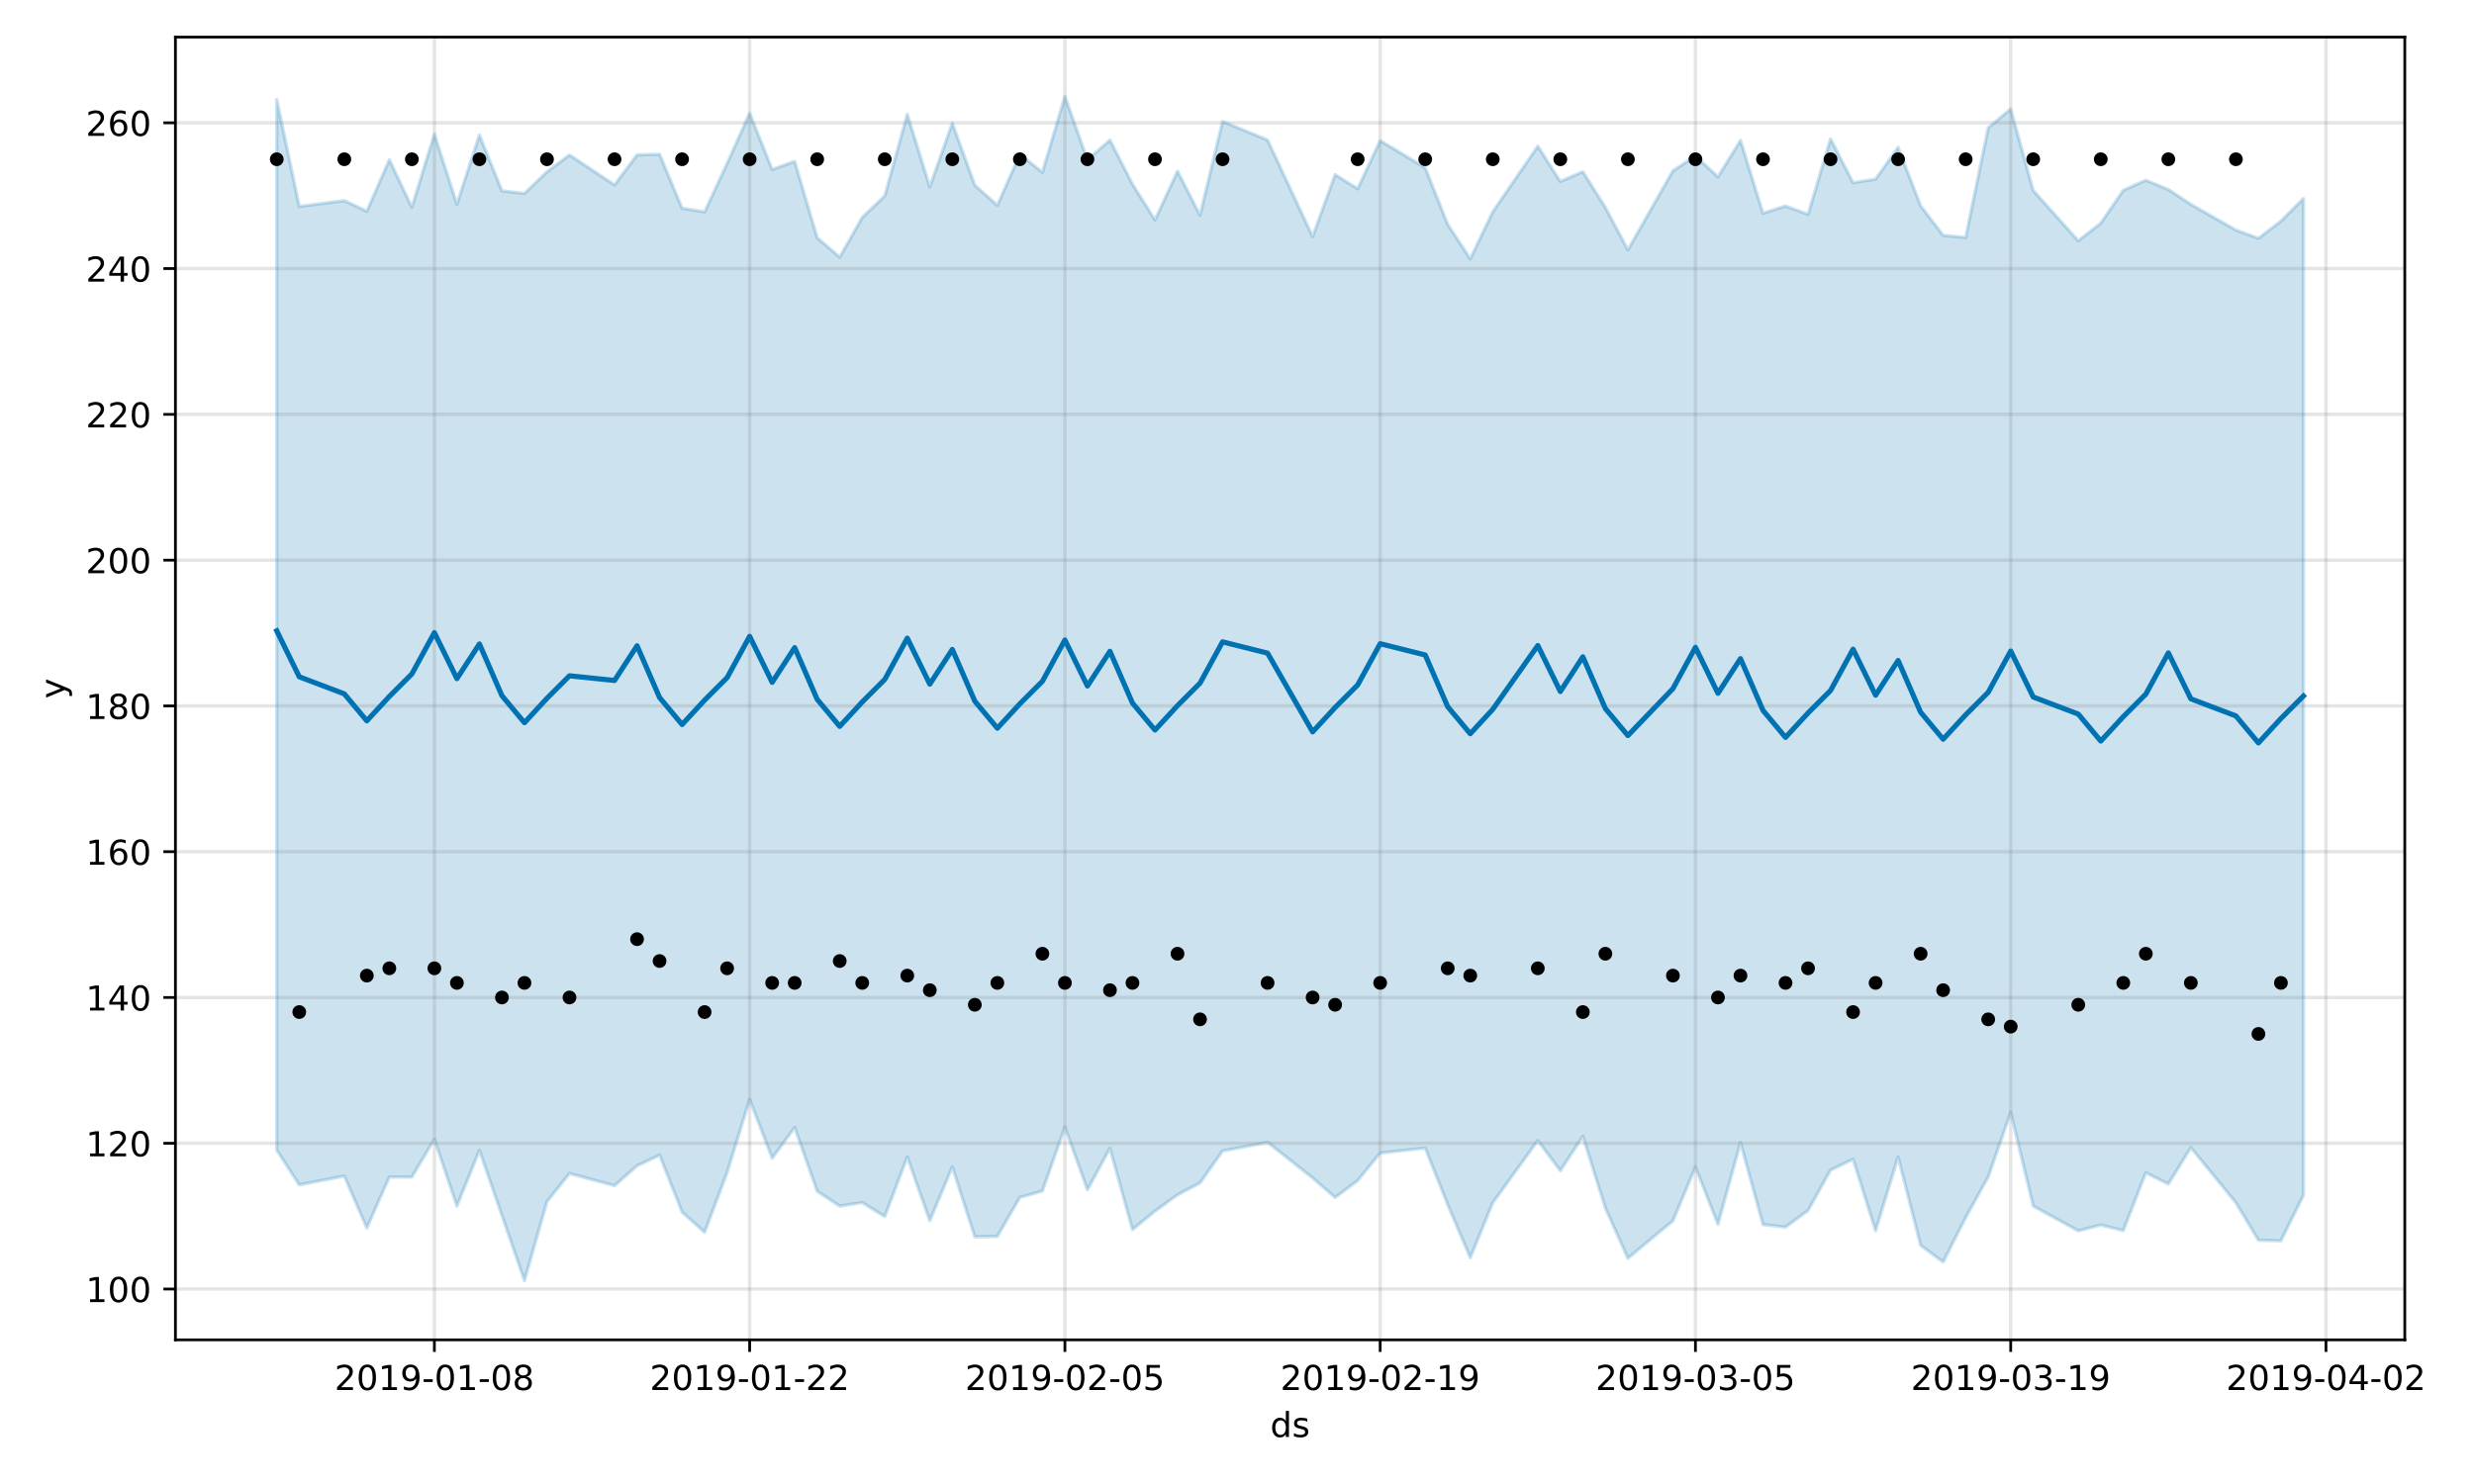 <?xml version="1.0" encoding="utf-8" standalone="no"?>
<!DOCTYPE svg PUBLIC "-//W3C//DTD SVG 1.1//EN"
  "http://www.w3.org/Graphics/SVG/1.1/DTD/svg11.dtd">
<!-- Created with matplotlib (https://matplotlib.org/) -->
<svg height="432pt" version="1.1" viewBox="0 0 720 432" width="720pt" xmlns="http://www.w3.org/2000/svg" xmlns:xlink="http://www.w3.org/1999/xlink">
 <defs>
  <style type="text/css">
*{stroke-linecap:butt;stroke-linejoin:round;}
  </style>
 </defs>
 <g id="figure_1">
  <g id="patch_1">
   <path d="M 0 432 
L 720 432 
L 720 0 
L 0 0 
z
" style="fill:#ffffff;"/>
  </g>
  <g id="axes_1">
   <g id="patch_2">
    <path d="M 51.05 390.04 
L 699.857 390.04 
L 699.857 10.8 
L 51.05 10.8 
z
" style="fill:#ffffff;"/>
   </g>
   <g id="PolyCollection_1">
    <defs>
     <path d="M 80.541 -403.048 
L 80.541 -97.184 
L 87.095 -87.091 
L 100.202 -89.634 
L 106.756 -74.537 
L 113.309 -89.351 
L 119.863 -89.359 
L 126.417 -100.333 
L 132.97 -80.914 
L 139.524 -97.106 
L 146.077 -78.193 
L 152.631 -59.198 
L 159.185 -82.202 
L 165.738 -90.388 
L 178.845 -86.856 
L 185.399 -92.626 
L 191.953 -95.744 
L 198.506 -79.152 
L 205.06 -73.277 
L 211.613 -90.666 
L 218.167 -111.923 
L 224.721 -94.846 
L 231.274 -103.772 
L 237.828 -85.218 
L 244.381 -80.905 
L 250.935 -81.916 
L 257.489 -77.868 
L 264.042 -95.189 
L 270.596 -76.638 
L 277.15 -92.286 
L 283.703 -71.959 
L 290.257 -72.076 
L 296.81 -83.431 
L 303.364 -85.276 
L 309.918 -103.904 
L 316.471 -85.629 
L 323.025 -97.724 
L 329.578 -74.044 
L 336.132 -79.428 
L 342.686 -84.171 
L 349.239 -87.632 
L 355.793 -96.943 
L 368.9 -99.463 
L 382.007 -89.091 
L 388.561 -83.405 
L 395.114 -88.299 
L 401.668 -96.357 
L 414.775 -97.785 
L 421.329 -81.3 
L 427.883 -65.864 
L 434.436 -81.858 
L 447.543 -99.975 
L 454.097 -91.191 
L 460.651 -101.205 
L 467.204 -80.355 
L 473.758 -65.709 
L 486.865 -76.616 
L 493.419 -92.244 
L 499.972 -75.598 
L 506.526 -99.376 
L 513.079 -75.518 
L 519.633 -74.772 
L 526.187 -79.618 
L 532.74 -91.374 
L 539.294 -94.545 
L 545.847 -73.724 
L 552.401 -95.172 
L 558.955 -69.48 
L 565.508 -64.612 
L 572.062 -77.556 
L 578.616 -89.359 
L 585.169 -108.179 
L 591.723 -80.903 
L 604.83 -73.694 
L 611.384 -75.398 
L 617.937 -73.784 
L 624.491 -90.607 
L 631.044 -87.317 
L 637.598 -97.925 
L 650.705 -81.879 
L 657.259 -70.973 
L 663.812 -70.799 
L 670.366 -84.064 
L 670.366 -374.19 
L 670.366 -374.19 
L 663.812 -367.636 
L 657.259 -362.617 
L 650.705 -365.03 
L 637.598 -372.502 
L 631.044 -376.833 
L 624.491 -379.53 
L 617.937 -376.607 
L 611.384 -367.035 
L 604.83 -361.908 
L 591.723 -376.535 
L 585.169 -400.286 
L 578.616 -394.8 
L 572.062 -362.869 
L 565.508 -363.485 
L 558.955 -372.113 
L 552.401 -389.088 
L 545.847 -379.865 
L 539.294 -378.812 
L 532.74 -391.574 
L 526.187 -369.601 
L 519.633 -372.034 
L 513.079 -369.906 
L 506.526 -391.139 
L 499.972 -380.509 
L 493.419 -386.598 
L 486.865 -382.272 
L 473.758 -359.265 
L 467.204 -371.611 
L 460.651 -382.013 
L 454.097 -379.172 
L 447.543 -389.448 
L 434.436 -370.339 
L 427.883 -356.642 
L 421.329 -366.666 
L 414.775 -383.162 
L 401.668 -391.06 
L 395.114 -377.058 
L 388.561 -381.156 
L 382.007 -363.135 
L 368.9 -391.236 
L 355.793 -396.65 
L 349.239 -369.339 
L 342.686 -382.161 
L 336.132 -367.988 
L 329.578 -378.385 
L 323.025 -391.22 
L 316.471 -385.444 
L 309.918 -403.962 
L 303.364 -381.855 
L 296.81 -387.083 
L 290.257 -372.232 
L 283.703 -378.092 
L 277.15 -396.146 
L 270.596 -377.608 
L 264.042 -398.753 
L 257.489 -374.984 
L 250.935 -368.689 
L 244.381 -357.142 
L 237.828 -362.8 
L 231.274 -385.03 
L 224.721 -382.667 
L 218.167 -399.043 
L 211.613 -384.416 
L 205.06 -370.33 
L 198.506 -371.383 
L 191.953 -387.101 
L 185.399 -386.905 
L 178.845 -378.177 
L 165.738 -386.876 
L 159.185 -381.989 
L 152.631 -375.686 
L 146.077 -376.444 
L 139.524 -392.695 
L 132.97 -372.572 
L 126.417 -392.961 
L 119.863 -371.668 
L 113.309 -385.489 
L 106.756 -370.522 
L 100.202 -373.606 
L 87.095 -371.901 
L 80.541 -403.048 
z
" id="m504b63854e" style="stroke:#0072b2;stroke-opacity:0.2;"/>
    </defs>
    <g clip-path="url(#p8375d960d8)">
     <use style="fill:#0072b2;fill-opacity:0.2;stroke:#0072b2;stroke-opacity:0.2;" x="0" xlink:href="#m504b63854e" y="432"/>
    </g>
   </g>
   <g id="matplotlib.axis_1">
    <g id="xtick_1">
     <g id="line2d_1">
      <path clip-path="url(#p8375d960d8)" d="M 126.417 390.04 
L 126.417 10.8 
" style="fill:none;stroke:#808080;stroke-linecap:square;stroke-opacity:0.2;"/>
     </g>
     <g id="line2d_2">
      <defs>
       <path d="M 0 0 
L 0 3.5 
" id="mad2971c8ca" style="stroke:#000000;stroke-width:0.8;"/>
      </defs>
      <g>
       <use style="stroke:#000000;stroke-width:0.8;" x="126.417" xlink:href="#mad2971c8ca" y="390.04"/>
      </g>
     </g>
     <g id="text_1">
      <!-- 2019-01-08 -->
      <defs>
       <path d="M 19.188 8.297 
L 53.609 8.297 
L 53.609 0 
L 7.328 0 
L 7.328 8.297 
Q 12.938 14.109 22.625 23.891 
Q 32.328 33.688 34.812 36.531 
Q 39.547 41.844 41.422 45.531 
Q 43.312 49.219 43.312 52.781 
Q 43.312 58.594 39.234 62.25 
Q 35.156 65.922 28.609 65.922 
Q 23.969 65.922 18.812 64.312 
Q 13.672 62.703 7.812 59.422 
L 7.812 69.391 
Q 13.766 71.781 18.938 73 
Q 24.125 74.219 28.422 74.219 
Q 39.75 74.219 46.484 68.547 
Q 53.219 62.891 53.219 53.422 
Q 53.219 48.922 51.531 44.891 
Q 49.859 40.875 45.406 35.406 
Q 44.188 33.984 37.641 27.219 
Q 31.109 20.453 19.188 8.297 
z
" id="DejaVuSans-50"/>
       <path d="M 31.781 66.406 
Q 24.172 66.406 20.328 58.906 
Q 16.5 51.422 16.5 36.375 
Q 16.5 21.391 20.328 13.891 
Q 24.172 6.391 31.781 6.391 
Q 39.453 6.391 43.281 13.891 
Q 47.125 21.391 47.125 36.375 
Q 47.125 51.422 43.281 58.906 
Q 39.453 66.406 31.781 66.406 
z
M 31.781 74.219 
Q 44.047 74.219 50.516 64.516 
Q 56.984 54.828 56.984 36.375 
Q 56.984 17.969 50.516 8.266 
Q 44.047 -1.422 31.781 -1.422 
Q 19.531 -1.422 13.062 8.266 
Q 6.594 17.969 6.594 36.375 
Q 6.594 54.828 13.062 64.516 
Q 19.531 74.219 31.781 74.219 
z
" id="DejaVuSans-48"/>
       <path d="M 12.406 8.297 
L 28.516 8.297 
L 28.516 63.922 
L 10.984 60.406 
L 10.984 69.391 
L 28.422 72.906 
L 38.281 72.906 
L 38.281 8.297 
L 54.391 8.297 
L 54.391 0 
L 12.406 0 
z
" id="DejaVuSans-49"/>
       <path d="M 10.984 1.516 
L 10.984 10.5 
Q 14.703 8.734 18.5 7.812 
Q 22.312 6.891 25.984 6.891 
Q 35.75 6.891 40.891 13.453 
Q 46.047 20.016 46.781 33.406 
Q 43.953 29.203 39.594 26.953 
Q 35.25 24.703 29.984 24.703 
Q 19.047 24.703 12.672 31.312 
Q 6.297 37.938 6.297 49.422 
Q 6.297 60.641 12.938 67.422 
Q 19.578 74.219 30.609 74.219 
Q 43.266 74.219 49.922 64.516 
Q 56.594 54.828 56.594 36.375 
Q 56.594 19.141 48.406 8.859 
Q 40.234 -1.422 26.422 -1.422 
Q 22.703 -1.422 18.891 -0.688 
Q 15.094 0.047 10.984 1.516 
z
M 30.609 32.422 
Q 37.25 32.422 41.125 36.953 
Q 45.016 41.5 45.016 49.422 
Q 45.016 57.281 41.125 61.844 
Q 37.25 66.406 30.609 66.406 
Q 23.969 66.406 20.094 61.844 
Q 16.219 57.281 16.219 49.422 
Q 16.219 41.5 20.094 36.953 
Q 23.969 32.422 30.609 32.422 
z
" id="DejaVuSans-57"/>
       <path d="M 4.891 31.391 
L 31.203 31.391 
L 31.203 23.391 
L 4.891 23.391 
z
" id="DejaVuSans-45"/>
       <path d="M 31.781 34.625 
Q 24.75 34.625 20.719 30.859 
Q 16.703 27.094 16.703 20.516 
Q 16.703 13.922 20.719 10.156 
Q 24.75 6.391 31.781 6.391 
Q 38.812 6.391 42.859 10.172 
Q 46.922 13.969 46.922 20.516 
Q 46.922 27.094 42.891 30.859 
Q 38.875 34.625 31.781 34.625 
z
M 21.922 38.812 
Q 15.578 40.375 12.031 44.719 
Q 8.5 49.078 8.5 55.328 
Q 8.5 64.062 14.719 69.141 
Q 20.953 74.219 31.781 74.219 
Q 42.672 74.219 48.875 69.141 
Q 55.078 64.062 55.078 55.328 
Q 55.078 49.078 51.531 44.719 
Q 48 40.375 41.703 38.812 
Q 48.828 37.156 52.797 32.312 
Q 56.781 27.484 56.781 20.516 
Q 56.781 9.906 50.312 4.234 
Q 43.844 -1.422 31.781 -1.422 
Q 19.734 -1.422 13.25 4.234 
Q 6.781 9.906 6.781 20.516 
Q 6.781 27.484 10.781 32.312 
Q 14.797 37.156 21.922 38.812 
z
M 18.312 54.391 
Q 18.312 48.734 21.844 45.562 
Q 25.391 42.391 31.781 42.391 
Q 38.141 42.391 41.719 45.562 
Q 45.312 48.734 45.312 54.391 
Q 45.312 60.062 41.719 63.234 
Q 38.141 66.406 31.781 66.406 
Q 25.391 66.406 21.844 63.234 
Q 18.312 60.062 18.312 54.391 
z
" id="DejaVuSans-56"/>
      </defs>
      <g transform="translate(97.359 404.638)scale(0.1 -0.1)">
       <use xlink:href="#DejaVuSans-50"/>
       <use x="63.623" xlink:href="#DejaVuSans-48"/>
       <use x="127.246" xlink:href="#DejaVuSans-49"/>
       <use x="190.869" xlink:href="#DejaVuSans-57"/>
       <use x="254.492" xlink:href="#DejaVuSans-45"/>
       <use x="290.576" xlink:href="#DejaVuSans-48"/>
       <use x="354.199" xlink:href="#DejaVuSans-49"/>
       <use x="417.822" xlink:href="#DejaVuSans-45"/>
       <use x="453.906" xlink:href="#DejaVuSans-48"/>
       <use x="517.529" xlink:href="#DejaVuSans-56"/>
      </g>
     </g>
    </g>
    <g id="xtick_2">
     <g id="line2d_3">
      <path clip-path="url(#p8375d960d8)" d="M 218.167 390.04 
L 218.167 10.8 
" style="fill:none;stroke:#808080;stroke-linecap:square;stroke-opacity:0.2;"/>
     </g>
     <g id="line2d_4">
      <g>
       <use style="stroke:#000000;stroke-width:0.8;" x="218.167" xlink:href="#mad2971c8ca" y="390.04"/>
      </g>
     </g>
     <g id="text_2">
      <!-- 2019-01-22 -->
      <g transform="translate(189.109 404.638)scale(0.1 -0.1)">
       <use xlink:href="#DejaVuSans-50"/>
       <use x="63.623" xlink:href="#DejaVuSans-48"/>
       <use x="127.246" xlink:href="#DejaVuSans-49"/>
       <use x="190.869" xlink:href="#DejaVuSans-57"/>
       <use x="254.492" xlink:href="#DejaVuSans-45"/>
       <use x="290.576" xlink:href="#DejaVuSans-48"/>
       <use x="354.199" xlink:href="#DejaVuSans-49"/>
       <use x="417.822" xlink:href="#DejaVuSans-45"/>
       <use x="453.906" xlink:href="#DejaVuSans-50"/>
       <use x="517.529" xlink:href="#DejaVuSans-50"/>
      </g>
     </g>
    </g>
    <g id="xtick_3">
     <g id="line2d_5">
      <path clip-path="url(#p8375d960d8)" d="M 309.918 390.04 
L 309.918 10.8 
" style="fill:none;stroke:#808080;stroke-linecap:square;stroke-opacity:0.2;"/>
     </g>
     <g id="line2d_6">
      <g>
       <use style="stroke:#000000;stroke-width:0.8;" x="309.918" xlink:href="#mad2971c8ca" y="390.04"/>
      </g>
     </g>
     <g id="text_3">
      <!-- 2019-02-05 -->
      <defs>
       <path d="M 10.797 72.906 
L 49.516 72.906 
L 49.516 64.594 
L 19.828 64.594 
L 19.828 46.734 
Q 21.969 47.469 24.109 47.828 
Q 26.266 48.188 28.422 48.188 
Q 40.625 48.188 47.75 41.5 
Q 54.891 34.812 54.891 23.391 
Q 54.891 11.625 47.562 5.094 
Q 40.234 -1.422 26.906 -1.422 
Q 22.312 -1.422 17.547 -0.641 
Q 12.797 0.141 7.719 1.703 
L 7.719 11.625 
Q 12.109 9.234 16.797 8.062 
Q 21.484 6.891 26.703 6.891 
Q 35.156 6.891 40.078 11.328 
Q 45.016 15.766 45.016 23.391 
Q 45.016 31 40.078 35.438 
Q 35.156 39.891 26.703 39.891 
Q 22.75 39.891 18.812 39.016 
Q 14.891 38.141 10.797 36.281 
z
" id="DejaVuSans-53"/>
      </defs>
      <g transform="translate(280.86 404.638)scale(0.1 -0.1)">
       <use xlink:href="#DejaVuSans-50"/>
       <use x="63.623" xlink:href="#DejaVuSans-48"/>
       <use x="127.246" xlink:href="#DejaVuSans-49"/>
       <use x="190.869" xlink:href="#DejaVuSans-57"/>
       <use x="254.492" xlink:href="#DejaVuSans-45"/>
       <use x="290.576" xlink:href="#DejaVuSans-48"/>
       <use x="354.199" xlink:href="#DejaVuSans-50"/>
       <use x="417.822" xlink:href="#DejaVuSans-45"/>
       <use x="453.906" xlink:href="#DejaVuSans-48"/>
       <use x="517.529" xlink:href="#DejaVuSans-53"/>
      </g>
     </g>
    </g>
    <g id="xtick_4">
     <g id="line2d_7">
      <path clip-path="url(#p8375d960d8)" d="M 401.668 390.04 
L 401.668 10.8 
" style="fill:none;stroke:#808080;stroke-linecap:square;stroke-opacity:0.2;"/>
     </g>
     <g id="line2d_8">
      <g>
       <use style="stroke:#000000;stroke-width:0.8;" x="401.668" xlink:href="#mad2971c8ca" y="390.04"/>
      </g>
     </g>
     <g id="text_4">
      <!-- 2019-02-19 -->
      <g transform="translate(372.61 404.638)scale(0.1 -0.1)">
       <use xlink:href="#DejaVuSans-50"/>
       <use x="63.623" xlink:href="#DejaVuSans-48"/>
       <use x="127.246" xlink:href="#DejaVuSans-49"/>
       <use x="190.869" xlink:href="#DejaVuSans-57"/>
       <use x="254.492" xlink:href="#DejaVuSans-45"/>
       <use x="290.576" xlink:href="#DejaVuSans-48"/>
       <use x="354.199" xlink:href="#DejaVuSans-50"/>
       <use x="417.822" xlink:href="#DejaVuSans-45"/>
       <use x="453.906" xlink:href="#DejaVuSans-49"/>
       <use x="517.529" xlink:href="#DejaVuSans-57"/>
      </g>
     </g>
    </g>
    <g id="xtick_5">
     <g id="line2d_9">
      <path clip-path="url(#p8375d960d8)" d="M 493.419 390.04 
L 493.419 10.8 
" style="fill:none;stroke:#808080;stroke-linecap:square;stroke-opacity:0.2;"/>
     </g>
     <g id="line2d_10">
      <g>
       <use style="stroke:#000000;stroke-width:0.8;" x="493.419" xlink:href="#mad2971c8ca" y="390.04"/>
      </g>
     </g>
     <g id="text_5">
      <!-- 2019-03-05 -->
      <defs>
       <path d="M 40.578 39.312 
Q 47.656 37.797 51.625 33 
Q 55.609 28.219 55.609 21.188 
Q 55.609 10.406 48.188 4.484 
Q 40.766 -1.422 27.094 -1.422 
Q 22.516 -1.422 17.656 -0.516 
Q 12.797 0.391 7.625 2.203 
L 7.625 11.719 
Q 11.719 9.328 16.594 8.109 
Q 21.484 6.891 26.812 6.891 
Q 36.078 6.891 40.938 10.547 
Q 45.797 14.203 45.797 21.188 
Q 45.797 27.641 41.281 31.266 
Q 36.766 34.906 28.719 34.906 
L 20.219 34.906 
L 20.219 43.016 
L 29.109 43.016 
Q 36.375 43.016 40.234 45.922 
Q 44.094 48.828 44.094 54.297 
Q 44.094 59.906 40.109 62.906 
Q 36.141 65.922 28.719 65.922 
Q 24.656 65.922 20.016 65.031 
Q 15.375 64.156 9.812 62.312 
L 9.812 71.094 
Q 15.438 72.656 20.344 73.438 
Q 25.25 74.219 29.594 74.219 
Q 40.828 74.219 47.359 69.109 
Q 53.906 64.016 53.906 55.328 
Q 53.906 49.266 50.438 45.094 
Q 46.969 40.922 40.578 39.312 
z
" id="DejaVuSans-51"/>
      </defs>
      <g transform="translate(464.361 404.638)scale(0.1 -0.1)">
       <use xlink:href="#DejaVuSans-50"/>
       <use x="63.623" xlink:href="#DejaVuSans-48"/>
       <use x="127.246" xlink:href="#DejaVuSans-49"/>
       <use x="190.869" xlink:href="#DejaVuSans-57"/>
       <use x="254.492" xlink:href="#DejaVuSans-45"/>
       <use x="290.576" xlink:href="#DejaVuSans-48"/>
       <use x="354.199" xlink:href="#DejaVuSans-51"/>
       <use x="417.822" xlink:href="#DejaVuSans-45"/>
       <use x="453.906" xlink:href="#DejaVuSans-48"/>
       <use x="517.529" xlink:href="#DejaVuSans-53"/>
      </g>
     </g>
    </g>
    <g id="xtick_6">
     <g id="line2d_11">
      <path clip-path="url(#p8375d960d8)" d="M 585.169 390.04 
L 585.169 10.8 
" style="fill:none;stroke:#808080;stroke-linecap:square;stroke-opacity:0.2;"/>
     </g>
     <g id="line2d_12">
      <g>
       <use style="stroke:#000000;stroke-width:0.8;" x="585.169" xlink:href="#mad2971c8ca" y="390.04"/>
      </g>
     </g>
     <g id="text_6">
      <!-- 2019-03-19 -->
      <g transform="translate(556.111 404.638)scale(0.1 -0.1)">
       <use xlink:href="#DejaVuSans-50"/>
       <use x="63.623" xlink:href="#DejaVuSans-48"/>
       <use x="127.246" xlink:href="#DejaVuSans-49"/>
       <use x="190.869" xlink:href="#DejaVuSans-57"/>
       <use x="254.492" xlink:href="#DejaVuSans-45"/>
       <use x="290.576" xlink:href="#DejaVuSans-48"/>
       <use x="354.199" xlink:href="#DejaVuSans-51"/>
       <use x="417.822" xlink:href="#DejaVuSans-45"/>
       <use x="453.906" xlink:href="#DejaVuSans-49"/>
       <use x="517.529" xlink:href="#DejaVuSans-57"/>
      </g>
     </g>
    </g>
    <g id="xtick_7">
     <g id="line2d_13">
      <path clip-path="url(#p8375d960d8)" d="M 676.92 390.04 
L 676.92 10.8 
" style="fill:none;stroke:#808080;stroke-linecap:square;stroke-opacity:0.2;"/>
     </g>
     <g id="line2d_14">
      <g>
       <use style="stroke:#000000;stroke-width:0.8;" x="676.92" xlink:href="#mad2971c8ca" y="390.04"/>
      </g>
     </g>
     <g id="text_7">
      <!-- 2019-04-02 -->
      <defs>
       <path d="M 37.797 64.312 
L 12.891 25.391 
L 37.797 25.391 
z
M 35.203 72.906 
L 47.609 72.906 
L 47.609 25.391 
L 58.016 25.391 
L 58.016 17.188 
L 47.609 17.188 
L 47.609 0 
L 37.797 0 
L 37.797 17.188 
L 4.891 17.188 
L 4.891 26.703 
z
" id="DejaVuSans-52"/>
      </defs>
      <g transform="translate(647.862 404.638)scale(0.1 -0.1)">
       <use xlink:href="#DejaVuSans-50"/>
       <use x="63.623" xlink:href="#DejaVuSans-48"/>
       <use x="127.246" xlink:href="#DejaVuSans-49"/>
       <use x="190.869" xlink:href="#DejaVuSans-57"/>
       <use x="254.492" xlink:href="#DejaVuSans-45"/>
       <use x="290.576" xlink:href="#DejaVuSans-48"/>
       <use x="354.199" xlink:href="#DejaVuSans-52"/>
       <use x="417.822" xlink:href="#DejaVuSans-45"/>
       <use x="453.906" xlink:href="#DejaVuSans-48"/>
       <use x="517.529" xlink:href="#DejaVuSans-50"/>
      </g>
     </g>
    </g>
    <g id="text_8">
     <!-- ds -->
     <defs>
      <path d="M 45.406 46.391 
L 45.406 75.984 
L 54.391 75.984 
L 54.391 0 
L 45.406 0 
L 45.406 8.203 
Q 42.578 3.328 38.25 0.953 
Q 33.938 -1.422 27.875 -1.422 
Q 17.969 -1.422 11.734 6.484 
Q 5.516 14.406 5.516 27.297 
Q 5.516 40.188 11.734 48.094 
Q 17.969 56 27.875 56 
Q 33.938 56 38.25 53.625 
Q 42.578 51.266 45.406 46.391 
z
M 14.797 27.297 
Q 14.797 17.391 18.875 11.75 
Q 22.953 6.109 30.078 6.109 
Q 37.203 6.109 41.297 11.75 
Q 45.406 17.391 45.406 27.297 
Q 45.406 37.203 41.297 42.844 
Q 37.203 48.484 30.078 48.484 
Q 22.953 48.484 18.875 42.844 
Q 14.797 37.203 14.797 27.297 
z
" id="DejaVuSans-100"/>
      <path d="M 44.281 53.078 
L 44.281 44.578 
Q 40.484 46.531 36.375 47.5 
Q 32.281 48.484 27.875 48.484 
Q 21.188 48.484 17.844 46.438 
Q 14.5 44.391 14.5 40.281 
Q 14.5 37.156 16.891 35.375 
Q 19.281 33.594 26.516 31.984 
L 29.594 31.297 
Q 39.156 29.25 43.188 25.516 
Q 47.219 21.781 47.219 15.094 
Q 47.219 7.469 41.188 3.016 
Q 35.156 -1.422 24.609 -1.422 
Q 20.219 -1.422 15.453 -0.562 
Q 10.688 0.297 5.422 2 
L 5.422 11.281 
Q 10.406 8.688 15.234 7.391 
Q 20.062 6.109 24.812 6.109 
Q 31.156 6.109 34.562 8.281 
Q 37.984 10.453 37.984 14.406 
Q 37.984 18.062 35.516 20.016 
Q 33.062 21.969 24.703 23.781 
L 21.578 24.516 
Q 13.234 26.266 9.516 29.906 
Q 5.812 33.547 5.812 39.891 
Q 5.812 47.609 11.281 51.797 
Q 16.75 56 26.812 56 
Q 31.781 56 36.172 55.266 
Q 40.578 54.547 44.281 53.078 
z
" id="DejaVuSans-115"/>
     </defs>
     <g transform="translate(369.675 418.317)scale(0.1 -0.1)">
      <use xlink:href="#DejaVuSans-100"/>
      <use x="63.477" xlink:href="#DejaVuSans-115"/>
     </g>
    </g>
   </g>
   <g id="matplotlib.axis_2">
    <g id="ytick_1">
     <g id="line2d_15">
      <path clip-path="url(#p8375d960d8)" d="M 51.05 375.244 
L 699.857 375.244 
" style="fill:none;stroke:#808080;stroke-linecap:square;stroke-opacity:0.2;"/>
     </g>
     <g id="line2d_16">
      <defs>
       <path d="M 0 0 
L -3.5 0 
" id="mc908798dc8" style="stroke:#000000;stroke-width:0.8;"/>
      </defs>
      <g>
       <use style="stroke:#000000;stroke-width:0.8;" x="51.05" xlink:href="#mc908798dc8" y="375.244"/>
      </g>
     </g>
     <g id="text_9">
      <!-- 100 -->
      <g transform="translate(24.962 379.043)scale(0.1 -0.1)">
       <use xlink:href="#DejaVuSans-49"/>
       <use x="63.623" xlink:href="#DejaVuSans-48"/>
       <use x="127.246" xlink:href="#DejaVuSans-48"/>
      </g>
     </g>
    </g>
    <g id="ytick_2">
     <g id="line2d_17">
      <path clip-path="url(#p8375d960d8)" d="M 51.05 332.807 
L 699.857 332.807 
" style="fill:none;stroke:#808080;stroke-linecap:square;stroke-opacity:0.2;"/>
     </g>
     <g id="line2d_18">
      <g>
       <use style="stroke:#000000;stroke-width:0.8;" x="51.05" xlink:href="#mc908798dc8" y="332.807"/>
      </g>
     </g>
     <g id="text_10">
      <!-- 120 -->
      <g transform="translate(24.962 336.607)scale(0.1 -0.1)">
       <use xlink:href="#DejaVuSans-49"/>
       <use x="63.623" xlink:href="#DejaVuSans-50"/>
       <use x="127.246" xlink:href="#DejaVuSans-48"/>
      </g>
     </g>
    </g>
    <g id="ytick_3">
     <g id="line2d_19">
      <path clip-path="url(#p8375d960d8)" d="M 51.05 290.371 
L 699.857 290.371 
" style="fill:none;stroke:#808080;stroke-linecap:square;stroke-opacity:0.2;"/>
     </g>
     <g id="line2d_20">
      <g>
       <use style="stroke:#000000;stroke-width:0.8;" x="51.05" xlink:href="#mc908798dc8" y="290.371"/>
      </g>
     </g>
     <g id="text_11">
      <!-- 140 -->
      <g transform="translate(24.962 294.17)scale(0.1 -0.1)">
       <use xlink:href="#DejaVuSans-49"/>
       <use x="63.623" xlink:href="#DejaVuSans-52"/>
       <use x="127.246" xlink:href="#DejaVuSans-48"/>
      </g>
     </g>
    </g>
    <g id="ytick_4">
     <g id="line2d_21">
      <path clip-path="url(#p8375d960d8)" d="M 51.05 247.934 
L 699.857 247.934 
" style="fill:none;stroke:#808080;stroke-linecap:square;stroke-opacity:0.2;"/>
     </g>
     <g id="line2d_22">
      <g>
       <use style="stroke:#000000;stroke-width:0.8;" x="51.05" xlink:href="#mc908798dc8" y="247.934"/>
      </g>
     </g>
     <g id="text_12">
      <!-- 160 -->
      <defs>
       <path d="M 33.016 40.375 
Q 26.375 40.375 22.484 35.828 
Q 18.609 31.297 18.609 23.391 
Q 18.609 15.531 22.484 10.953 
Q 26.375 6.391 33.016 6.391 
Q 39.656 6.391 43.531 10.953 
Q 47.406 15.531 47.406 23.391 
Q 47.406 31.297 43.531 35.828 
Q 39.656 40.375 33.016 40.375 
z
M 52.594 71.297 
L 52.594 62.312 
Q 48.875 64.062 45.094 64.984 
Q 41.312 65.922 37.594 65.922 
Q 27.828 65.922 22.672 59.328 
Q 17.531 52.734 16.797 39.406 
Q 19.672 43.656 24.016 45.922 
Q 28.375 48.188 33.594 48.188 
Q 44.578 48.188 50.953 41.516 
Q 57.328 34.859 57.328 23.391 
Q 57.328 12.156 50.688 5.359 
Q 44.047 -1.422 33.016 -1.422 
Q 20.359 -1.422 13.672 8.266 
Q 6.984 17.969 6.984 36.375 
Q 6.984 53.656 15.188 63.938 
Q 23.391 74.219 37.203 74.219 
Q 40.922 74.219 44.703 73.484 
Q 48.484 72.75 52.594 71.297 
z
" id="DejaVuSans-54"/>
      </defs>
      <g transform="translate(24.962 251.733)scale(0.1 -0.1)">
       <use xlink:href="#DejaVuSans-49"/>
       <use x="63.623" xlink:href="#DejaVuSans-54"/>
       <use x="127.246" xlink:href="#DejaVuSans-48"/>
      </g>
     </g>
    </g>
    <g id="ytick_5">
     <g id="line2d_23">
      <path clip-path="url(#p8375d960d8)" d="M 51.05 205.497 
L 699.857 205.497 
" style="fill:none;stroke:#808080;stroke-linecap:square;stroke-opacity:0.2;"/>
     </g>
     <g id="line2d_24">
      <g>
       <use style="stroke:#000000;stroke-width:0.8;" x="51.05" xlink:href="#mc908798dc8" y="205.497"/>
      </g>
     </g>
     <g id="text_13">
      <!-- 180 -->
      <g transform="translate(24.962 209.296)scale(0.1 -0.1)">
       <use xlink:href="#DejaVuSans-49"/>
       <use x="63.623" xlink:href="#DejaVuSans-56"/>
       <use x="127.246" xlink:href="#DejaVuSans-48"/>
      </g>
     </g>
    </g>
    <g id="ytick_6">
     <g id="line2d_25">
      <path clip-path="url(#p8375d960d8)" d="M 51.05 163.06 
L 699.857 163.06 
" style="fill:none;stroke:#808080;stroke-linecap:square;stroke-opacity:0.2;"/>
     </g>
     <g id="line2d_26">
      <g>
       <use style="stroke:#000000;stroke-width:0.8;" x="51.05" xlink:href="#mc908798dc8" y="163.06"/>
      </g>
     </g>
     <g id="text_14">
      <!-- 200 -->
      <g transform="translate(24.962 166.86)scale(0.1 -0.1)">
       <use xlink:href="#DejaVuSans-50"/>
       <use x="63.623" xlink:href="#DejaVuSans-48"/>
       <use x="127.246" xlink:href="#DejaVuSans-48"/>
      </g>
     </g>
    </g>
    <g id="ytick_7">
     <g id="line2d_27">
      <path clip-path="url(#p8375d960d8)" d="M 51.05 120.624 
L 699.857 120.624 
" style="fill:none;stroke:#808080;stroke-linecap:square;stroke-opacity:0.2;"/>
     </g>
     <g id="line2d_28">
      <g>
       <use style="stroke:#000000;stroke-width:0.8;" x="51.05" xlink:href="#mc908798dc8" y="120.624"/>
      </g>
     </g>
     <g id="text_15">
      <!-- 220 -->
      <g transform="translate(24.962 124.423)scale(0.1 -0.1)">
       <use xlink:href="#DejaVuSans-50"/>
       <use x="63.623" xlink:href="#DejaVuSans-50"/>
       <use x="127.246" xlink:href="#DejaVuSans-48"/>
      </g>
     </g>
    </g>
    <g id="ytick_8">
     <g id="line2d_29">
      <path clip-path="url(#p8375d960d8)" d="M 51.05 78.187 
L 699.857 78.187 
" style="fill:none;stroke:#808080;stroke-linecap:square;stroke-opacity:0.2;"/>
     </g>
     <g id="line2d_30">
      <g>
       <use style="stroke:#000000;stroke-width:0.8;" x="51.05" xlink:href="#mc908798dc8" y="78.187"/>
      </g>
     </g>
     <g id="text_16">
      <!-- 240 -->
      <g transform="translate(24.962 81.986)scale(0.1 -0.1)">
       <use xlink:href="#DejaVuSans-50"/>
       <use x="63.623" xlink:href="#DejaVuSans-52"/>
       <use x="127.246" xlink:href="#DejaVuSans-48"/>
      </g>
     </g>
    </g>
    <g id="ytick_9">
     <g id="line2d_31">
      <path clip-path="url(#p8375d960d8)" d="M 51.05 35.75 
L 699.857 35.75 
" style="fill:none;stroke:#808080;stroke-linecap:square;stroke-opacity:0.2;"/>
     </g>
     <g id="line2d_32">
      <g>
       <use style="stroke:#000000;stroke-width:0.8;" x="51.05" xlink:href="#mc908798dc8" y="35.75"/>
      </g>
     </g>
     <g id="text_17">
      <!-- 260 -->
      <g transform="translate(24.962 39.549)scale(0.1 -0.1)">
       <use xlink:href="#DejaVuSans-50"/>
       <use x="63.623" xlink:href="#DejaVuSans-54"/>
       <use x="127.246" xlink:href="#DejaVuSans-48"/>
      </g>
     </g>
    </g>
    <g id="text_18">
     <!-- y -->
     <defs>
      <path d="M 32.172 -5.078 
Q 28.375 -14.844 24.75 -17.812 
Q 21.141 -20.797 15.094 -20.797 
L 7.906 -20.797 
L 7.906 -13.281 
L 13.188 -13.281 
Q 16.891 -13.281 18.938 -11.516 
Q 21 -9.766 23.484 -3.219 
L 25.094 0.875 
L 2.984 54.688 
L 12.5 54.688 
L 29.594 11.922 
L 46.688 54.688 
L 56.203 54.688 
z
" id="DejaVuSans-121"/>
     </defs>
     <g transform="translate(18.883 203.379)rotate(-90)scale(0.1 -0.1)">
      <use xlink:href="#DejaVuSans-121"/>
     </g>
    </g>
   </g>
   <g id="line2d_33">
    <defs>
     <path d="M 0 1.5 
C 0.398 1.5 0.779 1.342 1.061 1.061 
C 1.342 0.779 1.5 0.398 1.5 0 
C 1.5 -0.398 1.342 -0.779 1.061 -1.061 
C 0.779 -1.342 0.398 -1.5 0 -1.5 
C -0.398 -1.5 -0.779 -1.342 -1.061 -1.061 
C -1.342 -0.779 -1.5 -0.398 -1.5 0 
C -1.5 0.398 -1.342 0.779 -1.061 1.061 
C -0.779 1.342 -0.398 1.5 0 1.5 
z
" id="m08ae22aed4" style="stroke:#000000;"/>
    </defs>
    <g clip-path="url(#p8375d960d8)">
     <use style="stroke:#000000;" x="80.541" xlink:href="#m08ae22aed4" y="46.359"/>
     <use style="stroke:#000000;" x="87.095" xlink:href="#m08ae22aed4" y="294.614"/>
     <use style="stroke:#000000;" x="100.202" xlink:href="#m08ae22aed4" y="46.359"/>
     <use style="stroke:#000000;" x="106.756" xlink:href="#m08ae22aed4" y="284.005"/>
     <use style="stroke:#000000;" x="113.309" xlink:href="#m08ae22aed4" y="281.883"/>
     <use style="stroke:#000000;" x="119.863" xlink:href="#m08ae22aed4" y="46.359"/>
     <use style="stroke:#000000;" x="126.417" xlink:href="#m08ae22aed4" y="281.883"/>
     <use style="stroke:#000000;" x="132.97" xlink:href="#m08ae22aed4" y="286.127"/>
     <use style="stroke:#000000;" x="139.524" xlink:href="#m08ae22aed4" y="46.359"/>
     <use style="stroke:#000000;" x="146.077" xlink:href="#m08ae22aed4" y="290.371"/>
     <use style="stroke:#000000;" x="152.631" xlink:href="#m08ae22aed4" y="286.127"/>
     <use style="stroke:#000000;" x="159.185" xlink:href="#m08ae22aed4" y="46.359"/>
     <use style="stroke:#000000;" x="165.738" xlink:href="#m08ae22aed4" y="290.371"/>
     <use style="stroke:#000000;" x="178.845" xlink:href="#m08ae22aed4" y="46.359"/>
     <use style="stroke:#000000;" x="185.399" xlink:href="#m08ae22aed4" y="273.396"/>
     <use style="stroke:#000000;" x="191.953" xlink:href="#m08ae22aed4" y="279.761"/>
     <use style="stroke:#000000;" x="198.506" xlink:href="#m08ae22aed4" y="46.359"/>
     <use style="stroke:#000000;" x="205.06" xlink:href="#m08ae22aed4" y="294.614"/>
     <use style="stroke:#000000;" x="211.613" xlink:href="#m08ae22aed4" y="281.883"/>
     <use style="stroke:#000000;" x="218.167" xlink:href="#m08ae22aed4" y="46.359"/>
     <use style="stroke:#000000;" x="224.721" xlink:href="#m08ae22aed4" y="286.127"/>
     <use style="stroke:#000000;" x="231.274" xlink:href="#m08ae22aed4" y="286.127"/>
     <use style="stroke:#000000;" x="237.828" xlink:href="#m08ae22aed4" y="46.359"/>
     <use style="stroke:#000000;" x="244.381" xlink:href="#m08ae22aed4" y="279.761"/>
     <use style="stroke:#000000;" x="250.935" xlink:href="#m08ae22aed4" y="286.127"/>
     <use style="stroke:#000000;" x="257.489" xlink:href="#m08ae22aed4" y="46.359"/>
     <use style="stroke:#000000;" x="264.042" xlink:href="#m08ae22aed4" y="284.005"/>
     <use style="stroke:#000000;" x="270.596" xlink:href="#m08ae22aed4" y="288.249"/>
     <use style="stroke:#000000;" x="277.15" xlink:href="#m08ae22aed4" y="46.359"/>
     <use style="stroke:#000000;" x="283.703" xlink:href="#m08ae22aed4" y="292.493"/>
     <use style="stroke:#000000;" x="290.257" xlink:href="#m08ae22aed4" y="286.127"/>
     <use style="stroke:#000000;" x="296.81" xlink:href="#m08ae22aed4" y="46.359"/>
     <use style="stroke:#000000;" x="303.364" xlink:href="#m08ae22aed4" y="277.64"/>
     <use style="stroke:#000000;" x="309.918" xlink:href="#m08ae22aed4" y="286.127"/>
     <use style="stroke:#000000;" x="316.471" xlink:href="#m08ae22aed4" y="46.359"/>
     <use style="stroke:#000000;" x="323.025" xlink:href="#m08ae22aed4" y="288.249"/>
     <use style="stroke:#000000;" x="329.578" xlink:href="#m08ae22aed4" y="286.127"/>
     <use style="stroke:#000000;" x="336.132" xlink:href="#m08ae22aed4" y="46.359"/>
     <use style="stroke:#000000;" x="342.686" xlink:href="#m08ae22aed4" y="277.64"/>
     <use style="stroke:#000000;" x="349.239" xlink:href="#m08ae22aed4" y="296.736"/>
     <use style="stroke:#000000;" x="355.793" xlink:href="#m08ae22aed4" y="46.359"/>
     <use style="stroke:#000000;" x="368.9" xlink:href="#m08ae22aed4" y="286.127"/>
     <use style="stroke:#000000;" x="382.007" xlink:href="#m08ae22aed4" y="290.371"/>
     <use style="stroke:#000000;" x="388.561" xlink:href="#m08ae22aed4" y="292.493"/>
     <use style="stroke:#000000;" x="395.114" xlink:href="#m08ae22aed4" y="46.359"/>
     <use style="stroke:#000000;" x="401.668" xlink:href="#m08ae22aed4" y="286.127"/>
     <use style="stroke:#000000;" x="414.775" xlink:href="#m08ae22aed4" y="46.359"/>
     <use style="stroke:#000000;" x="421.329" xlink:href="#m08ae22aed4" y="281.883"/>
     <use style="stroke:#000000;" x="427.883" xlink:href="#m08ae22aed4" y="284.005"/>
     <use style="stroke:#000000;" x="434.436" xlink:href="#m08ae22aed4" y="46.359"/>
     <use style="stroke:#000000;" x="447.543" xlink:href="#m08ae22aed4" y="281.883"/>
     <use style="stroke:#000000;" x="454.097" xlink:href="#m08ae22aed4" y="46.359"/>
     <use style="stroke:#000000;" x="460.651" xlink:href="#m08ae22aed4" y="294.614"/>
     <use style="stroke:#000000;" x="467.204" xlink:href="#m08ae22aed4" y="277.64"/>
     <use style="stroke:#000000;" x="473.758" xlink:href="#m08ae22aed4" y="46.359"/>
     <use style="stroke:#000000;" x="486.865" xlink:href="#m08ae22aed4" y="284.005"/>
     <use style="stroke:#000000;" x="493.419" xlink:href="#m08ae22aed4" y="46.359"/>
     <use style="stroke:#000000;" x="499.972" xlink:href="#m08ae22aed4" y="290.371"/>
     <use style="stroke:#000000;" x="506.526" xlink:href="#m08ae22aed4" y="284.005"/>
     <use style="stroke:#000000;" x="513.079" xlink:href="#m08ae22aed4" y="46.359"/>
     <use style="stroke:#000000;" x="519.633" xlink:href="#m08ae22aed4" y="286.127"/>
     <use style="stroke:#000000;" x="526.187" xlink:href="#m08ae22aed4" y="281.883"/>
     <use style="stroke:#000000;" x="532.74" xlink:href="#m08ae22aed4" y="46.359"/>
     <use style="stroke:#000000;" x="539.294" xlink:href="#m08ae22aed4" y="294.614"/>
     <use style="stroke:#000000;" x="545.847" xlink:href="#m08ae22aed4" y="286.127"/>
     <use style="stroke:#000000;" x="552.401" xlink:href="#m08ae22aed4" y="46.359"/>
     <use style="stroke:#000000;" x="558.955" xlink:href="#m08ae22aed4" y="277.64"/>
     <use style="stroke:#000000;" x="565.508" xlink:href="#m08ae22aed4" y="288.249"/>
     <use style="stroke:#000000;" x="572.062" xlink:href="#m08ae22aed4" y="46.359"/>
     <use style="stroke:#000000;" x="578.616" xlink:href="#m08ae22aed4" y="296.736"/>
     <use style="stroke:#000000;" x="585.169" xlink:href="#m08ae22aed4" y="298.858"/>
     <use style="stroke:#000000;" x="591.723" xlink:href="#m08ae22aed4" y="46.359"/>
     <use style="stroke:#000000;" x="604.83" xlink:href="#m08ae22aed4" y="292.493"/>
     <use style="stroke:#000000;" x="611.384" xlink:href="#m08ae22aed4" y="46.359"/>
     <use style="stroke:#000000;" x="617.937" xlink:href="#m08ae22aed4" y="286.127"/>
     <use style="stroke:#000000;" x="624.491" xlink:href="#m08ae22aed4" y="277.64"/>
     <use style="stroke:#000000;" x="631.044" xlink:href="#m08ae22aed4" y="46.359"/>
     <use style="stroke:#000000;" x="637.598" xlink:href="#m08ae22aed4" y="286.127"/>
     <use style="stroke:#000000;" x="650.705" xlink:href="#m08ae22aed4" y="46.359"/>
     <use style="stroke:#000000;" x="657.259" xlink:href="#m08ae22aed4" y="300.98"/>
     <use style="stroke:#000000;" x="663.812" xlink:href="#m08ae22aed4" y="286.127"/>
    </g>
   </g>
   <g id="line2d_34">
    <path clip-path="url(#p8375d960d8)" d="M 80.541 183.639 
L 87.095 197.019 
L 100.202 201.987 
L 106.756 209.843 
L 113.309 202.742 
L 119.863 196.191 
L 126.417 184.174 
L 132.97 197.554 
L 139.524 187.456 
L 146.077 202.522 
L 152.631 210.378 
L 159.185 203.277 
L 165.738 196.726 
L 178.845 198.089 
L 185.399 187.99 
L 191.953 203.056 
L 198.506 210.913 
L 205.06 203.811 
L 211.613 197.26 
L 218.167 185.244 
L 224.721 198.624 
L 231.274 188.525 
L 237.828 203.591 
L 244.381 211.447 
L 250.935 204.346 
L 257.489 197.795 
L 264.042 185.778 
L 270.596 199.159 
L 277.15 189.06 
L 283.703 204.126 
L 290.257 211.982 
L 296.81 204.881 
L 303.364 198.33 
L 309.918 186.313 
L 316.471 199.693 
L 323.025 189.595 
L 329.578 204.661 
L 336.132 212.517 
L 342.686 205.416 
L 349.239 198.865 
L 355.793 186.848 
L 368.9 190.13 
L 382.007 213.052 
L 388.561 205.951 
L 395.114 199.4 
L 401.668 187.383 
L 414.775 190.664 
L 421.329 205.73 
L 427.883 213.587 
L 434.436 206.486 
L 447.543 187.918 
L 454.097 201.298 
L 460.651 191.199 
L 467.204 206.265 
L 473.758 214.122 
L 486.865 200.469 
L 493.419 188.452 
L 499.972 201.833 
L 506.526 191.734 
L 513.079 206.8 
L 519.633 214.656 
L 526.187 207.555 
L 532.74 201.004 
L 539.294 188.987 
L 545.847 202.367 
L 552.401 192.269 
L 558.955 207.335 
L 565.508 215.191 
L 572.062 208.09 
L 578.616 201.539 
L 585.169 189.522 
L 591.723 202.902 
L 604.83 207.87 
L 611.384 215.726 
L 617.937 208.625 
L 624.491 202.074 
L 631.044 190.057 
L 637.598 203.437 
L 650.705 208.405 
L 657.259 216.261 
L 663.812 209.16 
L 670.366 202.608 
" style="fill:none;stroke:#0072b2;stroke-linecap:square;stroke-width:1.5;"/>
   </g>
   <g id="patch_3">
    <path d="M 51.05 390.04 
L 51.05 10.8 
" style="fill:none;stroke:#000000;stroke-linecap:square;stroke-linejoin:miter;stroke-width:0.8;"/>
   </g>
   <g id="patch_4">
    <path d="M 699.857 390.04 
L 699.857 10.8 
" style="fill:none;stroke:#000000;stroke-linecap:square;stroke-linejoin:miter;stroke-width:0.8;"/>
   </g>
   <g id="patch_5">
    <path d="M 51.05 390.04 
L 699.857 390.04 
" style="fill:none;stroke:#000000;stroke-linecap:square;stroke-linejoin:miter;stroke-width:0.8;"/>
   </g>
   <g id="patch_6">
    <path d="M 51.05 10.8 
L 699.857 10.8 
" style="fill:none;stroke:#000000;stroke-linecap:square;stroke-linejoin:miter;stroke-width:0.8;"/>
   </g>
  </g>
 </g>
 <defs>
  <clipPath id="p8375d960d8">
   <rect height="379.24" width="648.807" x="51.05" y="10.8"/>
  </clipPath>
 </defs>
</svg>
